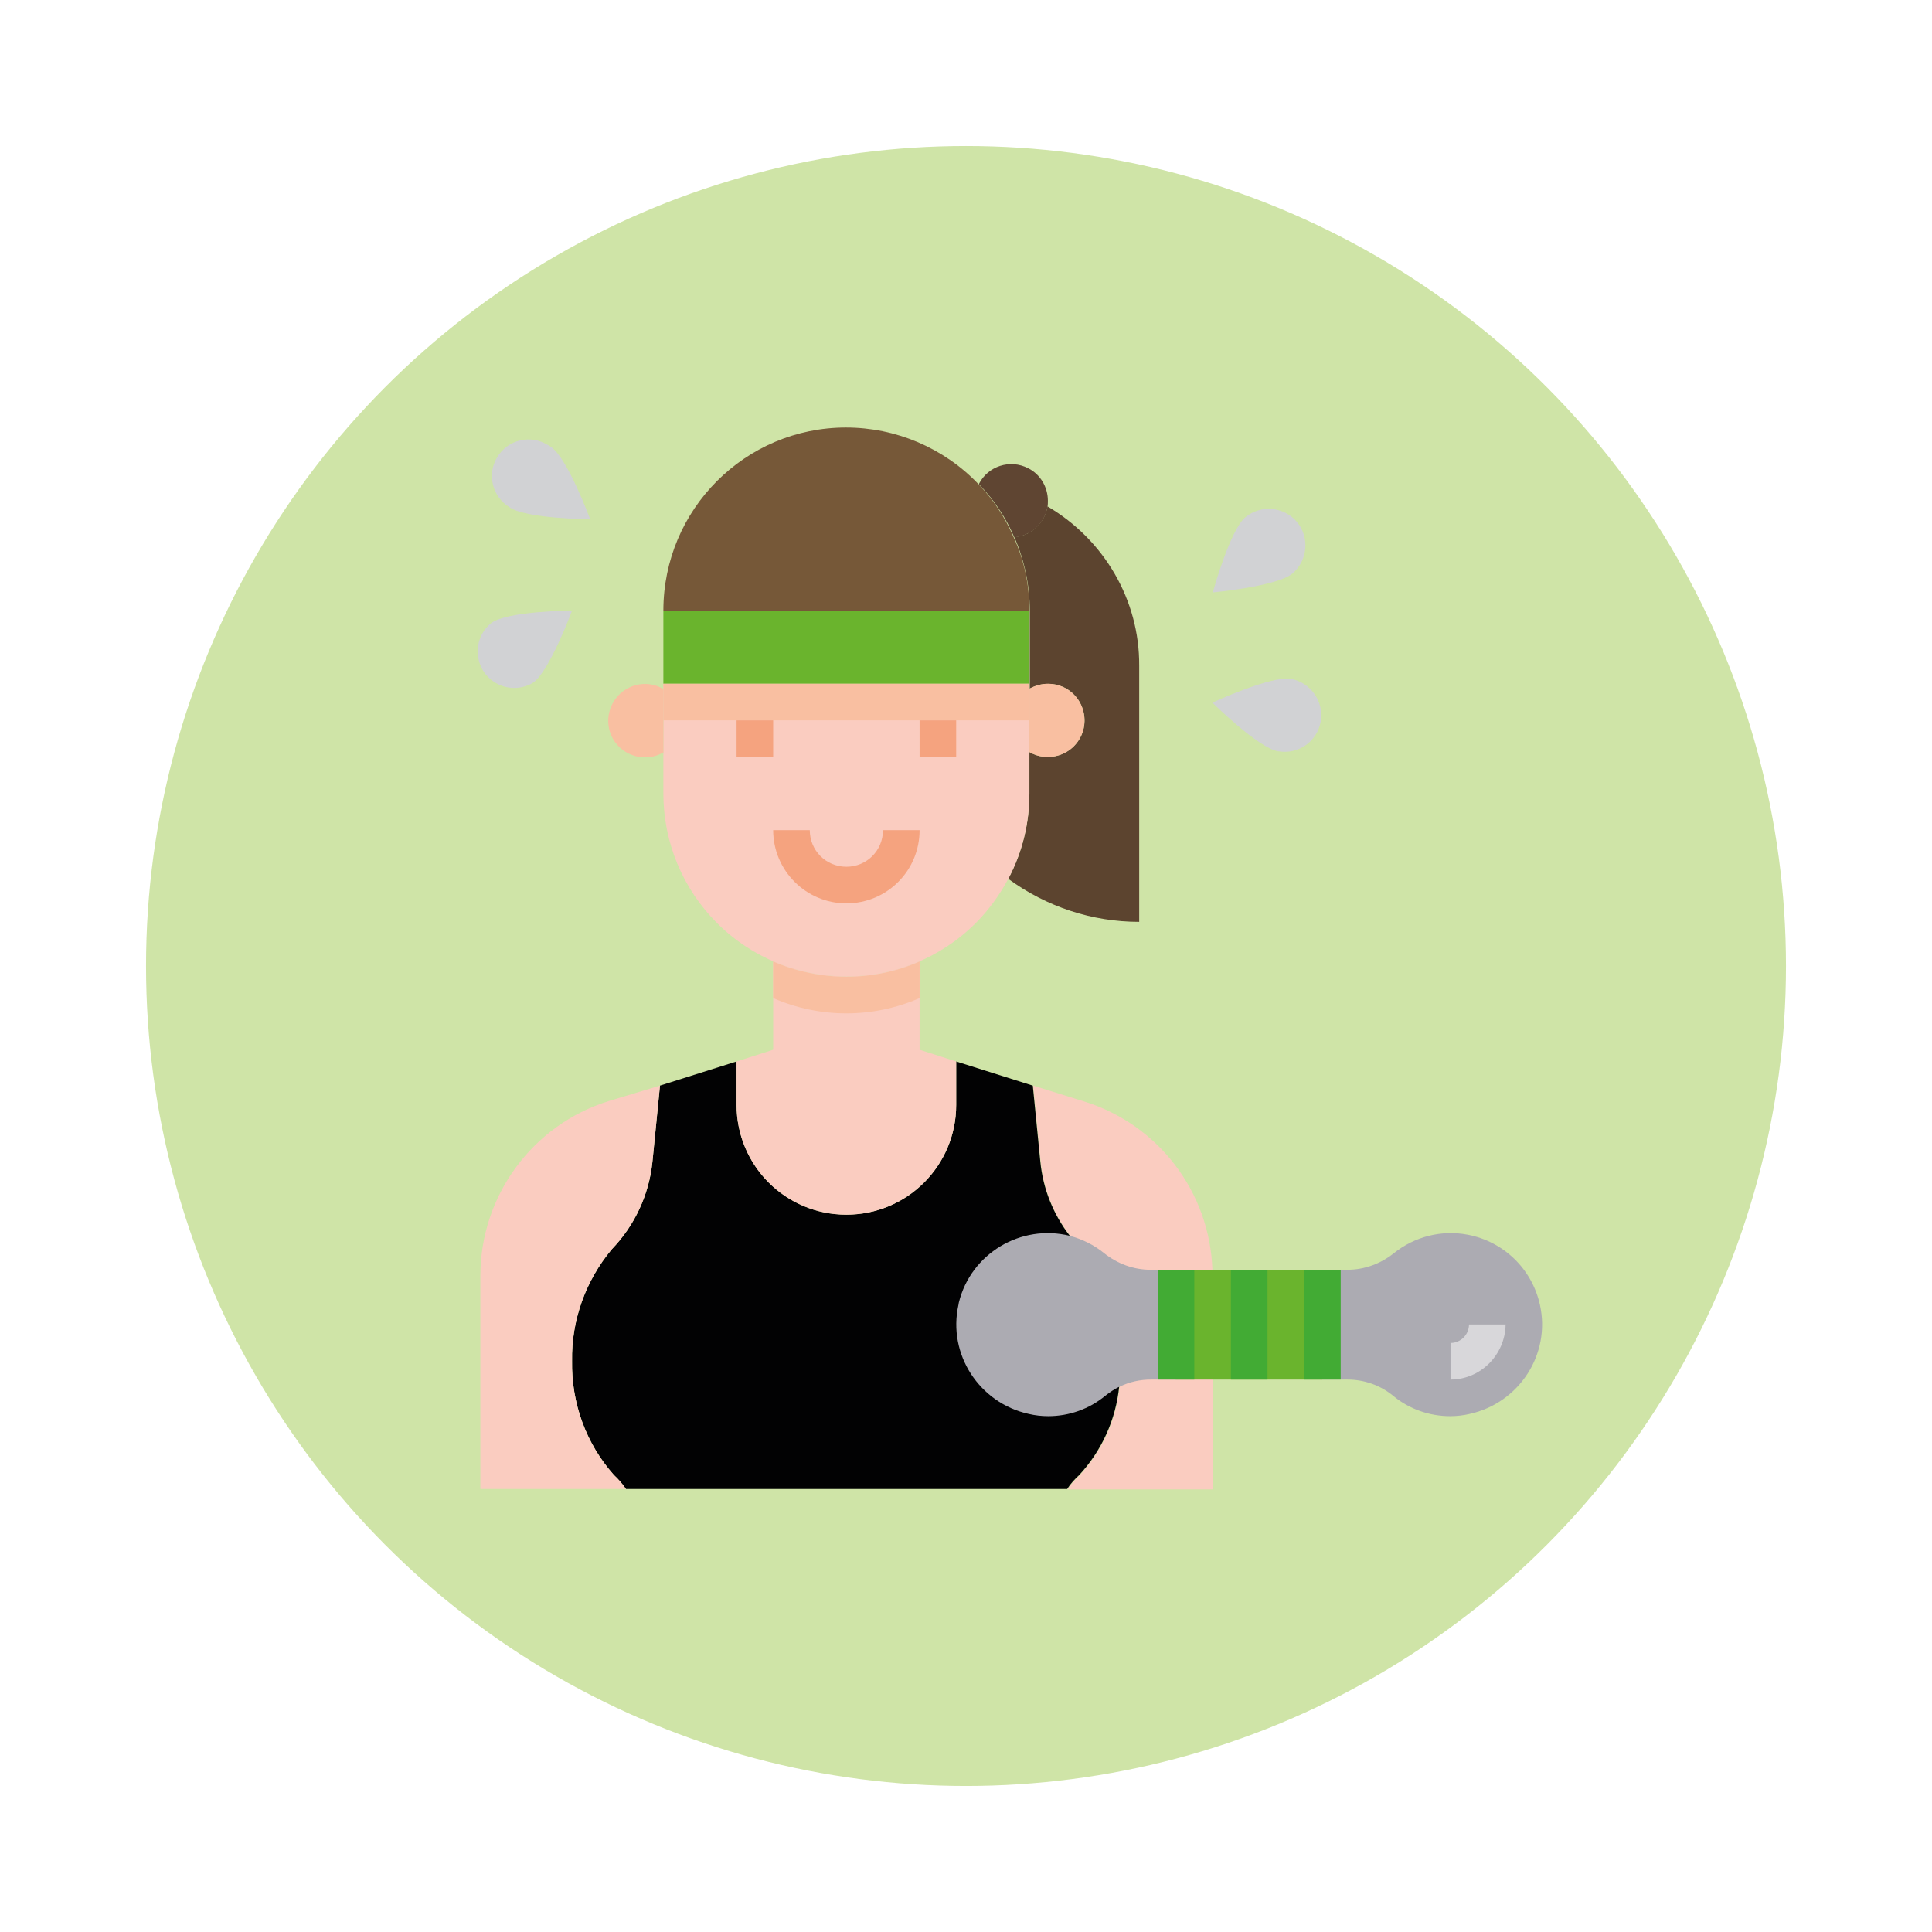 <?xml version="1.0" encoding="utf-8"?>
<!-- Generator: Adobe Illustrator 22.0.1, SVG Export Plug-In . SVG Version: 6.00 Build 0)  -->
<svg version="1.1" id="Calque_1" xmlns="http://www.w3.org/2000/svg" xmlns:xlink="http://www.w3.org/1999/xlink" x="0px" y="0px"
   viewBox="0 0 512 512" style="enable-background:new 0 0 512 512;" xml:space="preserve">
<style type="text/css">
  .st0{opacity:0.4;fill:#88BD24;}
  .st1{fill:#FACCC0;}
  .st2{fill:#020203;}
  .st3{fill:#ACABB2;}
  .st4{fill:#6AB42D;}
  .st5{fill:#D1D2D4;}
  .st6{fill:#5C442F;}
  .st7{fill:#F9BFA1;}
  .st8{fill:#5F4532;}
  .st9{fill:#765838;}
  .st10{fill:#F5A37F;}
  .st11{fill:#D8D7DA;}
  .st12{fill:#42AB34;}
</style>
<circle class="st0" cx="256" cy="256" r="217.3"/>
<path class="st1" d="M321.3,336.5c-0.7-20.6-14.3-38.5-34-44.6l-13.5-4.2l2,20.2c0.7,7.1,3.4,13.9,7.8,19.6c0.9,1.3,1.9,2.5,3.1,3.6
  c8.2,10.2,11.9,23.4,10,36.4c-0.9,8.8-4.6,17-10.6,23.5c-1.2,1.1-2.3,2.4-3.2,3.7h38.6v-56.5C321.3,337.6,321.3,337,321.3,336.5
  L321.3,336.5z"/>
<path class="st2" d="M286.6,331.1c-1.1-1.1-2.1-2.3-3.1-3.6c-4.4-5.7-7.1-12.5-7.8-19.6l-2-20.2l-20.3-6.4v11.5
  c0,16.1-13,29.1-29.1,29.1c-16.1,0-29.1-13-29.1-29.1v-11.5l-20.3,6.4l-2,20.2c-0.9,8.7-4.7,16.9-10.8,23.2
  c-6.9,8.3-10.7,18.8-10.5,29.6c-0.2,11.1,3.7,21.9,11.1,30.2c1.2,1.1,2.3,2.4,3.2,3.7h116.9c0.9-1.4,2-2.6,3.2-3.7
  c6-6.5,9.7-14.7,10.6-23.5C298.5,354.5,294.9,341.3,286.6,331.1L286.6,331.1z"/>
<path class="st3" d="M408.1,345.8c2.9,13.1-5.5,26-18.6,28.9c-1.7,0.4-3.4,0.6-5.2,0.6c-5.5,0-10.9-1.9-15.1-5.4
  c-3.4-2.8-7.7-4.3-12.1-4.3h-6.7v-29.1h6.7c4.5,0,8.8-1.6,12.3-4.4c5.5-4.4,12.6-6.2,19.5-4.9C398.5,329,406,336.3,408.1,345.8z"/>
<path class="st4" d="M331,336.5h19.4v29.1H331V336.5z"/>
<path class="st5" d="M342.1,179.9c5.3,1,8.8,6,7.9,11.3c-0.9,5.3-5.9,8.8-11.2,7.9c0,0-0.1,0-0.1,0c-5.3-0.9-17.4-12.9-17.4-12.9
  S336.9,179,342.1,179.9z"/>
<path class="st5" d="M343.7,138.3c3.4,4.1,2.9,10.2-1.2,13.7c0,0,0,0,0,0c-4.1,3.4-21.1,5-21.1,5s4.5-16.4,8.6-19.9
  C334.1,133.7,340.2,134.2,343.7,138.3z"/>
<path class="st4" d="M321.3,336.5h-9.7v29.1h9.7h9.7v-29.1H321.3z"/>
<path class="st6" d="M301.9,176.4v67.9c-12.5,0-24.6-4-34.7-11.4c3.7-6.9,5.6-14.7,5.6-22.6v-11c4.6,2.7,10.6,1.1,13.3-3.5
  c2.7-4.6,1.1-10.6-3.5-13.3c-3-1.7-6.7-1.7-9.7,0v-20.7c0-6.7-1.4-13.3-4.1-19.5c2-0.1,4-0.9,5.5-2.3c1.8-1.5,2.9-3.5,3.3-5.8
  C292.6,143,302,159,301.9,176.4z"/>
<path class="st3" d="M304.9,336.5c-4.5,0-8.8-1.6-12.3-4.4c-2.7-2.2-5.8-3.7-9.1-4.6c-13-3.2-26.2,4.7-29.4,17.7
  c0,0.2-0.1,0.4-0.1,0.6c-2.9,13.1,5.5,26,18.6,28.9c1.7,0.4,3.4,0.6,5.2,0.6c5.5,0,10.9-1.9,15.1-5.4c1.2-0.9,2.4-1.8,3.8-2.4
  c2.6-1.3,5.5-1.9,8.3-1.9h6.7v-29.1H304.9z"/>
<path class="st7" d="M277.7,181.2c5.4,0,9.7,4.3,9.7,9.7c0,5.4-4.3,9.7-9.7,9.7c-1.7,0-3.4-0.4-4.9-1.3v-16.8
  C274.3,181.7,276,181.2,277.7,181.2z"/>
<path class="st8" d="M277.7,132.7c0,0.5,0,1.1-0.1,1.6c-0.4,2.3-1.5,4.3-3.3,5.8c-1.5,1.3-3.5,2.1-5.5,2.3h0
  c-2.2-5.2-5.4-10-9.4-14.1v0c2.4-4.8,8.3-6.7,13.1-4.2C275.7,125.7,277.7,129.1,277.7,132.7z"/>
<path class="st1" d="M272.8,199.3v11c0,7.9-1.9,15.6-5.6,22.6c-2.3,4.3-5.2,8.3-8.6,11.7c-18.9,18.9-49.7,18.9-68.6,0
  c-9.1-9.1-14.2-21.4-14.2-34.3v-29.1h97V199.3z"/>
<path class="st4" d="M175.8,161.8h97v19.4h-97V161.8z"/>
<path class="st9" d="M272.8,161.8h-97c0-26.8,21.7-48.5,48.4-48.5c13.2,0,25.9,5.4,35,14.9h0v0c4,4.1,7.1,8.8,9.4,14.1h0
  C271.5,148.5,272.8,155.1,272.8,161.8L272.8,161.8z"/>
<path class="st1" d="M253.4,281.3v11.5c0,16.1-13,29.1-29.1,29.1c-16.1,0-29.1-13-29.1-29.1v-11.5l9.7-3.1v-23.5
  c12.4,5.4,26.4,5.4,38.8,0v23.5L253.4,281.3z"/>
<path class="st7" d="M175.8,182.6v16.8c-4.6,2.7-10.6,1.1-13.3-3.5c-2.7-4.6-1.1-10.6,3.5-13.3C169.1,180.8,172.8,180.8,175.8,182.6
  z"/>
<path class="st1" d="M174.9,287.7l-2,20.2c-0.9,8.7-4.7,16.9-10.8,23.2c-6.9,8.3-10.7,18.8-10.5,29.6c-0.2,11.1,3.7,21.9,11.1,30.2
  c1.2,1.1,2.3,2.4,3.2,3.7h-38.6v-56.5c0-21.2,13.8-40,34-46.3L174.9,287.7z"/>
<path class="st5" d="M146.1,118.5c4.4,3.1,10.3,19.1,10.3,19.1s-17.1-0.1-21.4-3.2c-4.6-2.8-6-8.8-3.2-13.3c2.8-4.6,8.8-6,13.3-3.2
  C145.4,118,145.8,118.3,146.1,118.5z"/>
<path class="st5" d="M151.6,161.8c0,0-5.9,16-10.3,19.1c-4.6,2.8-10.5,1.3-13.3-3.2c-2.5-4.2-1.6-9.6,2.2-12.6
  C134.5,161.9,151.6,161.8,151.6,161.8z"/>
<path class="st7" d="M243.7,254.8v9.7c-12.4,5.4-26.4,5.4-38.8,0v-9.7C217.3,260.2,231.4,260.2,243.7,254.8z"/>
<path class="st7" d="M175.8,181.2h97v9.7h-97V181.2z"/>
<path class="st10" d="M195.2,190.9h9.7v9.7h-9.7V190.9z"/>
<path class="st10" d="M243.7,190.9h9.7v9.7h-9.7V190.9z"/>
<path class="st10" d="M224.3,239.4c-10.7,0-19.4-8.7-19.4-19.4h9.7c0,5.4,4.3,9.7,9.7,9.7c5.4,0,9.7-4.3,9.7-9.7h9.7
  C243.7,230.8,235,239.4,224.3,239.4z"/>
<path class="st11" d="M384.4,365.6v-9.7c2.7,0,4.9-2.2,4.9-4.9h9.7C398.9,359,392.4,365.6,384.4,365.6z"/>
<g>
  <path class="st12" d="M306.8,336.5h9.7v29.1h-9.7V336.5z"/>
  <path class="st12" d="M326.2,336.5h9.7v29.1h-9.7V336.5z"/>
  <path class="st12" d="M345.6,336.5h9.7v29.1h-9.7V336.5z"/>
</g>
</svg>
